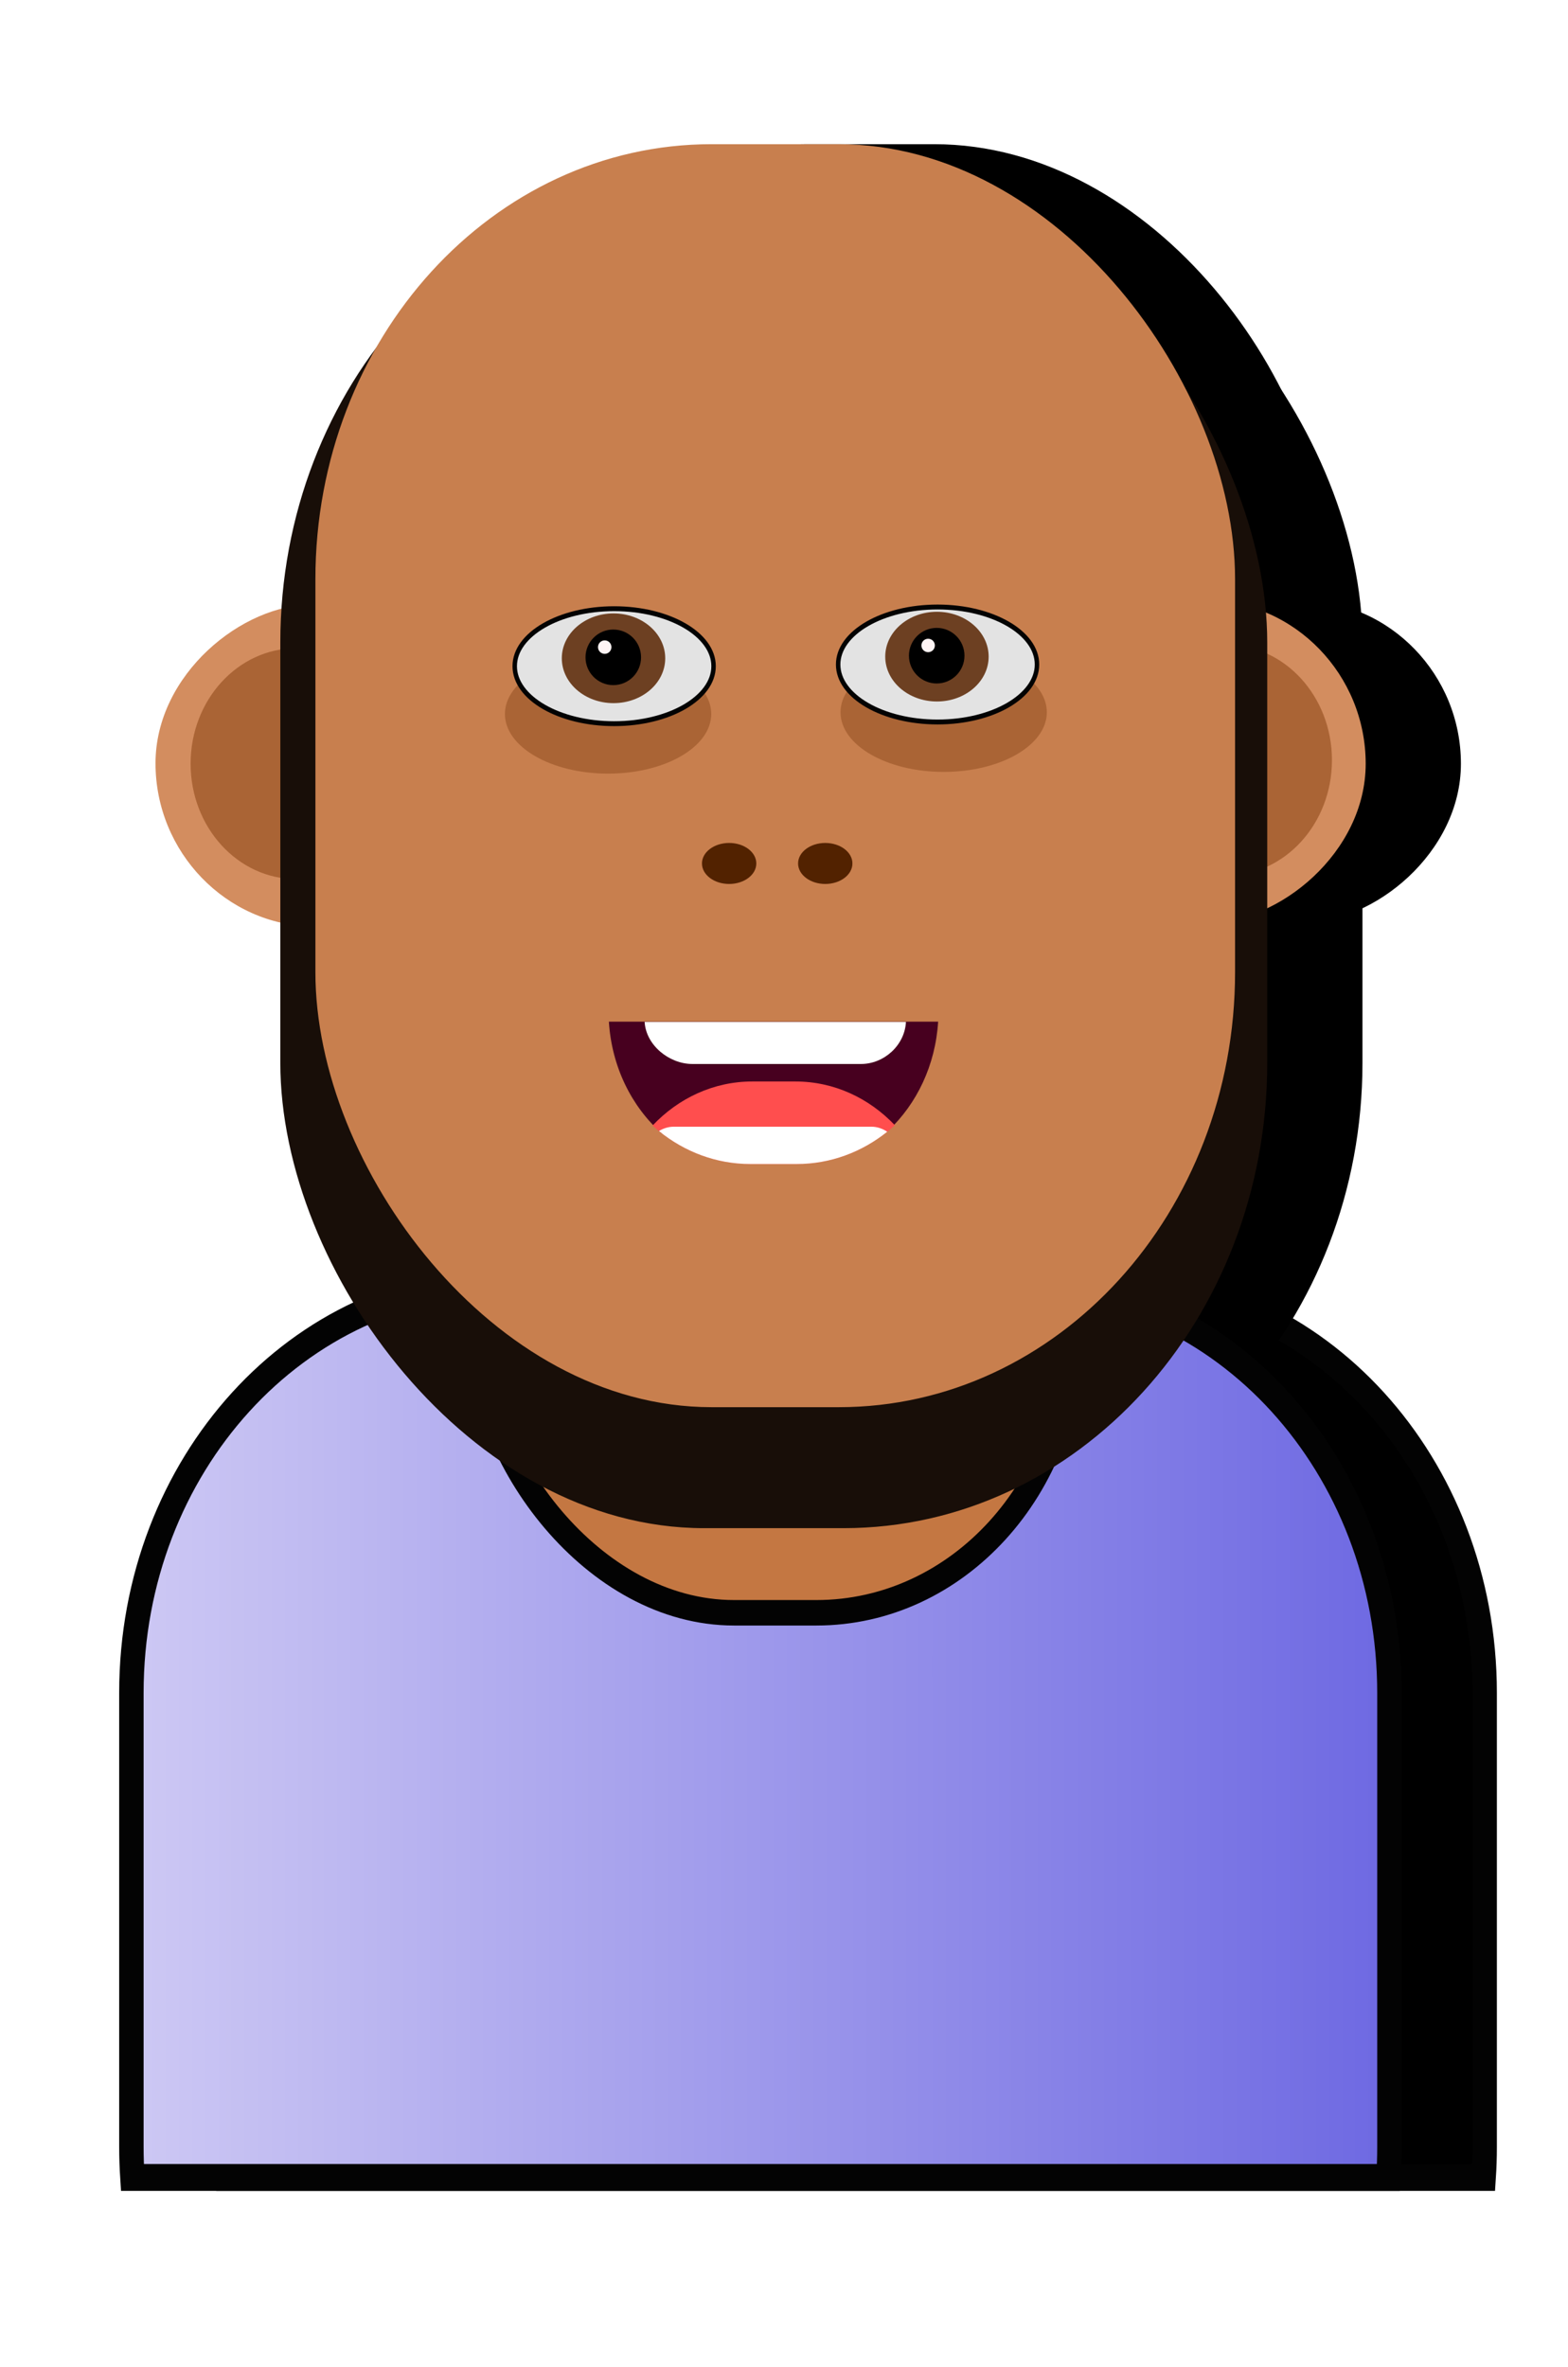 <?xml version="1.0" encoding="UTF-8" standalone="no"?>
<!-- Created with Inkscape (http://www.inkscape.org/) -->

<svg
   width="31.923mm"
   height="48.182mm"
   viewBox="0 0 31.923 48.182"
   version="1.1"
   id="svg39365"
   inkscape:version="1.2.1 (9c6d41e410, 2022-07-14)"
   sodipodi:docname="avatar_3.svg"
   xmlns:inkscape="http://www.inkscape.org/namespaces/inkscape"
   xmlns:sodipodi="http://sodipodi.sourceforge.net/DTD/sodipodi-0.dtd"
   xmlns:xlink="http://www.w3.org/1999/xlink"
   xmlns="http://www.w3.org/2000/svg"
   xmlns:svg="http://www.w3.org/2000/svg">
  <sodipodi:namedview
     id="namedview39367"
     pagecolor="#ffffff"
     bordercolor="#000000"
     borderopacity="0.25"
     inkscape:showpageshadow="2"
     inkscape:pageopacity="0.0"
     inkscape:pagecheckerboard="0"
     inkscape:deskcolor="#d1d1d1"
     inkscape:document-units="mm"
     showgrid="false"
     inkscape:zoom="2.9825758"
     inkscape:cx="87.675894"
     inkscape:cy="97.901954"
     inkscape:window-width="1920"
     inkscape:window-height="1017"
     inkscape:window-x="-8"
     inkscape:window-y="-8"
     inkscape:window-maximized="1"
     inkscape:current-layer="g63527" />
  <defs
     id="defs39362">
    <inkscape:path-effect
       effect="fillet_chamfer"
       id="path-effect65107"
       is_visible="true"
       lpeversion="1"
       nodesatellites_param="F,0,0,1,0,0,0,1 @ F,0,1,1,0,1.255,0,1 @ F,0,0,1,0,1.255,0,1 @ F,0,0,1,0,0,0,1"
       unit="px"
       method="auto"
       mode="F"
       radius="0"
       chamfer_steps="1"
       flexible="false"
       use_knot_distance="true"
       apply_no_radius="true"
       apply_with_radius="true"
       only_selected="false"
       hide_knots="false" />
    <linearGradient
       inkscape:collect="always"
       id="linearGradient63556">
      <stop
         style="stop-color:#cec9f4;stop-opacity:1;"
         offset="0"
         id="stop63554" />
      <stop
         style="stop-color:#6d68e2;stop-opacity:1;"
         offset="1"
         id="stop63552" />
    </linearGradient>
    <inkscape:path-effect
       effect="fillet_chamfer"
       id="path-effect16060"
       is_visible="true"
       lpeversion="1"
       nodesatellites_param="F,0,0,1,0,0,0,1 @ F,0,1,1,0,1.255,0,1 @ F,0,0,1,0,1.255,0,1 @ F,0,0,1,0,0,0,1"
       unit="px"
       method="auto"
       mode="F"
       radius="0"
       chamfer_steps="1"
       flexible="false"
       use_knot_distance="true"
       apply_no_radius="true"
       apply_with_radius="true"
       only_selected="false"
       hide_knots="false" />
    <linearGradient
       inkscape:collect="always"
       xlink:href="#linearGradient63556"
       id="linearGradient63558"
       x1="75.153"
       y1="169.288"
       x2="113.621"
       y2="169.288"
       gradientUnits="userSpaceOnUse" />
    <filter
       inkscape:collect="always"
       style="color-interpolation-filters:sRGB"
       id="filter65111"
       x="-0.05"
       y="-0.027"
       width="1.1"
       height="1.061">
      <feGaussianBlur
         inkscape:collect="always"
         stdDeviation="0.635"
         id="feGaussianBlur65113" />
    </filter>
  </defs>
  <g
     inkscape:label="Layer 1"
     inkscape:groupmode="layer"
     id="layer1"
     transform="translate(-80.057,-127.158)">
    <g
       id="g44632"
       transform="matrix(0.999,0,0,1.097,0.057,-17.56)">
      <g
         id="g63527"
         transform="matrix(0.745,0,0,0.745,24.024,39.182)">
        <g
           id="g65103"
           transform="matrix(0.912,0,0,0.912,12.569,13.17)"
           style="fill:#000000;fill-opacity:1;filter:url(#filter65111)">
          <g
             id="g65051"
             transform="matrix(0.986,0,0,0.96,50.916,41.994)"
             style="fill:#000000;fill-opacity:1">
            <rect
               style="fill:#000000;fill-opacity:1;stroke-width:0.104"
               id="rect65047"
               width="9.157"
               height="13.925"
               x="100.169"
               y="-39.611"
               ry="4.797"
               transform="matrix(0,1,-1,-0.014,0,0)"
               inkscape:transform-center-x="-0.18754404"
               inkscape:transform-center-y="0.0026622334" />
            <rect
               style="fill:#000000;fill-opacity:1;stroke-width:0.104"
               id="rect65049"
               width="9.157"
               height="13.925"
               x="99.667"
               y="-62.5"
               ry="4.797"
               transform="matrix(0,1,-1,-0.014,0,0)"
               inkscape:transform-center-x="-0.18754404"
               inkscape:transform-center-y="0.0026622334" />
          </g>
          <ellipse
             style="fill:#000000;fill-opacity:1;fill-rule:evenodd;stroke-width:0.265"
             id="ellipse65053"
             cx="108.361"
             cy="142.812"
             rx="3.168"
             ry="3.152" />
          <ellipse
             style="fill:#000000;fill-opacity:1;fill-rule:evenodd;stroke-width:0.265"
             id="ellipse65055"
             cx="80.463"
             cy="142.908"
             rx="3.168"
             ry="3.152" />
          <path
             id="path65057"
             style="fill:#000000;fill-opacity:1;stroke-width:0.157"
             d="m 93.976,151.922 c -2.248,0 -4.226,1.111 -5.419,2.816 1.402,0.905 3.075,1.429 4.875,1.429 h 2.694 c 1.91,0 3.677,-0.591 5.129,-1.599 -1.203,-1.609 -3.123,-2.646 -5.296,-2.646 z" />
          <rect
             style="fill:#000000;fill-opacity:1;stroke-width:0.16"
             id="rect65059"
             width="15.524"
             height="19.571"
             x="83.072"
             y="144.956"
             ry="6.742"
             transform="matrix(1,0,0.023,1,0,0)" />
          <path
             id="path65061"
             style="fill:#000000;fill-opacity:1;stroke:#030303;stroke-width:0.733;stroke-dasharray:none;stroke-opacity:1"
             d="m 86.743,157.059 c -6.218,0 -11.224,5.006 -11.224,11.224 v 12.397 c 0,0.281 0.01,0.56 0.03,0.836 h 37.674 c 0.02,-0.276 0.03,-0.554 0.03,-0.836 v -12.397 c 0,-6.218 -5.006,-11.224 -11.224,-11.224 z" />
          <rect
             style="fill:#000000;fill-opacity:1;stroke:#000000;stroke-width:0.21;stroke-dasharray:none;stroke-opacity:1"
             id="rect65063"
             width="15.524"
             height="19.571"
             x="83.155"
             y="144.078"
             ry="6.742"
             transform="matrix(1,0,0.023,1,0,0)" />
          <rect
             style="fill:#000000;fill-opacity:1;stroke:#030303;stroke-width:0.696;stroke-dasharray:none;stroke-opacity:1"
             id="rect65065"
             width="17.821"
             height="22.282"
             x="85.92"
             y="143.814"
             ry="7.676" />
          <rect
             style="fill:#000000;fill-opacity:1;stroke-width:0.303"
             id="rect65067"
             width="29.602"
             height="36.892"
             x="79.986"
             y="126.893"
             ry="12.709" />
          <rect
             style="fill:#000000;fill-opacity:1;stroke-width:0.283"
             id="rect65069"
             width="27.585"
             height="34.49"
             x="81.038"
             y="125.991"
             ry="11.881" />
          <ellipse
             style="fill:#000000;fill-opacity:1;stroke:none;stroke-width:0.14;stroke-opacity:1"
             id="ellipse65071"
             cx="-89.817"
             cy="141.551"
             rx="3.094"
             ry="1.629"
             transform="scale(-1,1)" />
          <ellipse
             style="fill:#000000;fill-opacity:1;stroke:#030303;stroke-width:0.134;stroke-opacity:1"
             id="ellipse65073"
             cx="-89.999"
             cy="140.246"
             rx="2.982"
             ry="1.57"
             transform="scale(-1,1)" />
          <ellipse
             style="fill:#000000;fill-opacity:1;stroke:none;stroke-width:0.14;stroke-opacity:1"
             id="ellipse65075"
             cx="-99.883"
             cy="141.504"
             rx="3.094"
             ry="1.629"
             transform="scale(-1,1)" />
          <ellipse
             style="fill:#000000;fill-opacity:1;fill-rule:evenodd;stroke-width:0.236"
             id="ellipse65077"
             cx="89.98"
             cy="140.03"
             rx="1.551"
             ry="1.225" />
          <ellipse
             style="fill:#000000;fill-opacity:1;fill-rule:evenodd;stroke-width:0.136"
             id="ellipse65079"
             cx="89.973"
             cy="140.004"
             rx="0.833"
             ry="0.759" />
          <ellipse
             style="fill:#000000;fill-opacity:1;fill-rule:evenodd;stroke-width:0.406"
             id="ellipse65081"
             cx="-89.716"
             cy="139.725"
             transform="scale(-1,1)"
             rx="0.202"
             ry="0.184" />
          <ellipse
             style="fill:#000000;fill-opacity:1;stroke:#030303;stroke-width:0.134;stroke-opacity:1"
             id="ellipse65083"
             cx="-99.7"
             cy="140.2"
             rx="2.982"
             ry="1.57"
             transform="scale(-1,1)" />
          <ellipse
             style="fill:#000000;fill-opacity:1;fill-rule:evenodd;stroke-width:0.236"
             id="ellipse65085"
             cx="99.681"
             cy="139.985"
             rx="1.551"
             ry="1.225" />
          <ellipse
             style="fill:#000000;fill-opacity:1;fill-rule:evenodd;stroke-width:0.136"
             id="ellipse65087"
             cx="99.674"
             cy="139.959"
             rx="0.833"
             ry="0.759" />
          <ellipse
             style="fill:#000000;fill-opacity:1;fill-rule:evenodd;stroke-width:0.406"
             id="ellipse65089"
             cx="-99.417"
             cy="139.68"
             transform="scale(-1,1)"
             rx="0.202"
             ry="0.184" />
          <path
             id="path65091"
             style="fill:#000000;fill-opacity:1;stroke-width:0.102"
             d="m 89.841,149.953 c 0.084,1.233 0.682,2.319 1.583,3.049 0.752,-0.643 1.73,-1.031 2.803,-1.031 h 1.293 c 1.028,0 1.969,0.356 2.708,0.953 0.848,-0.728 1.408,-1.781 1.489,-2.971 z" />
          <ellipse
             style="fill:#000000;fill-opacity:1;stroke-width:0.084"
             id="ellipse65093"
             cx="93.448"
             cy="145.633"
             rx="0.815"
             ry="0.56" />
          <path
             id="path65095"
             style="fill:#000000;fill-opacity:1;stroke-width:0.109"
             d="m 94.143,151.587 c -1.165,0 -2.219,0.458 -2.993,1.204 0.797,0.657 1.819,1.051 2.937,1.051 h 1.384 c 1.123,0 2.15,-0.398 2.948,-1.06 -0.773,-0.741 -1.823,-1.195 -2.983,-1.195 z" />
          <path
             id="path65097"
             style="fill:#000000;fill-opacity:1;stroke-width:0.108"
             d="m 90.913,149.96 c 0.042,0.641 0.74,1.149 1.433,1.149 l 5.058,-1e-5 c 0.693,0 1.313,-0.513 1.347,-1.149 z"
             sodipodi:nodetypes="ccccc"
             inkscape:original-d="m 90.912806,149.95979 c 0.02237,0.33927 0.0833,0.77167 0.178033,1.14929 l 7.566957,-1e-5 c 0.09475,-0.37764 0.07039,-0.73882 0.09273,-1.14929 z"
             inkscape:path-effect="#path-effect65107" />
          <ellipse
             style="fill:#000000;fill-opacity:1;stroke-width:0.084"
             id="ellipse65099"
             cx="96.331"
             cy="145.633"
             rx="0.815"
             ry="0.56" />
          <path
             id="path65101"
             style="fill:#000000;fill-opacity:1;stroke-width:0.134"
             d="m 91.786,152.822 c -0.156,0 -0.309,0.043 -0.444,0.118 0.766,0.566 1.715,0.901 2.745,0.901 h 1.384 c 1.019,0 1.958,-0.327 2.719,-0.882 -0.141,-0.086 -0.305,-0.137 -0.473,-0.137 z" />
        </g>
        <g
           id="g65045"
           transform="matrix(0.912,0,0,0.912,9.964,13.17)">
          <g
             id="g15581"
             transform="matrix(0.986,0,0,0.96,50.916,41.994)"
             style="fill:#d38d5f;fill-opacity:1">
            <rect
               style="fill:#d38d5f;fill-opacity:1;stroke-width:0.104"
               id="rect15577"
               width="9.157"
               height="13.925"
               x="100.169"
               y="-39.611"
               ry="4.797"
               transform="matrix(0,1,-1,-0.014,0,0)"
               inkscape:transform-center-x="-0.18754404"
               inkscape:transform-center-y="0.0026622334" />
            <rect
               style="fill:#d38d5f;fill-opacity:1;stroke-width:0.104"
               id="rect15579"
               width="9.157"
               height="13.925"
               x="99.667"
               y="-62.5"
               ry="4.797"
               transform="matrix(0,1,-1,-0.014,0,0)"
               inkscape:transform-center-x="-0.18754404"
               inkscape:transform-center-y="0.0026622334" />
          </g>
          <ellipse
             style="fill:#a05a2c;fill-opacity:0.81;fill-rule:evenodd;stroke-width:0.265"
             id="ellipse16064"
             cx="108.361"
             cy="142.812"
             rx="3.168"
             ry="3.152" />
          <ellipse
             style="fill:#aa6435;fill-opacity:1;fill-rule:evenodd;stroke-width:0.265"
             id="path16062"
             cx="80.463"
             cy="142.908"
             rx="3.168"
             ry="3.152" />
          <path
             id="path15595"
             style="fill:#ff4e4e;fill-opacity:1;stroke-width:0.157"
             d="m 93.976,151.922 c -2.248,0 -4.226,1.111 -5.419,2.816 1.402,0.905 3.075,1.429 4.875,1.429 h 2.694 c 1.91,0 3.677,-0.591 5.129,-1.599 -1.203,-1.609 -3.123,-2.646 -5.296,-2.646 z" />
          <rect
             style="fill:#d38d5f;fill-opacity:1;stroke-width:0.16"
             id="rect15569"
             width="15.524"
             height="19.571"
             x="83.072"
             y="144.956"
             ry="6.742"
             transform="matrix(1,0,0.023,1,0,0)" />
          <path
             id="path15571"
             style="fill:url(#linearGradient63558);fill-opacity:1;stroke:#030303;stroke-width:0.733;stroke-dasharray:none;stroke-opacity:1"
             d="m 86.743,157.059 c -6.218,0 -11.224,5.006 -11.224,11.224 v 12.397 c 0,0.281 0.01,0.56 0.03,0.836 h 37.674 c 0.02,-0.276 0.03,-0.554 0.03,-0.836 v -12.397 c 0,-6.218 -5.006,-11.224 -11.224,-11.224 z" />
          <rect
             style="fill:#502d16;fill-opacity:0.848;stroke:#000000;stroke-width:0.21;stroke-dasharray:none;stroke-opacity:1"
             id="rect15575"
             width="15.524"
             height="19.571"
             x="83.155"
             y="144.078"
             ry="6.742"
             transform="matrix(1,0,0.023,1,0,0)" />
          <rect
             style="fill:#c47742;fill-opacity:1;stroke:#030303;stroke-width:0.696;stroke-dasharray:none;stroke-opacity:1"
             id="rect64804"
             width="17.821"
             height="22.282"
             x="85.92"
             y="143.814"
             ry="7.676" />
          <rect
             style="fill:#180e08;fill-opacity:1;stroke-width:0.303"
             id="rect63362"
             width="29.602"
             height="36.892"
             x="79.986"
             y="126.893"
             ry="12.709" />
          <rect
             style="fill:#c87f4e;fill-opacity:1;stroke-width:0.283"
             id="rect15591"
             width="27.585"
             height="34.49"
             x="81.038"
             y="125.991"
             ry="11.881" />
          <ellipse
             style="fill:#aa6435;fill-opacity:1;stroke:none;stroke-width:0.14;stroke-opacity:1"
             id="ellipse64806"
             cx="-89.817"
             cy="141.551"
             rx="3.094"
             ry="1.629"
             transform="scale(-1,1)" />
          <ellipse
             style="fill:#e3e3e3;fill-opacity:1;stroke:#030303;stroke-width:0.134;stroke-opacity:1"
             id="ellipse16193"
             cx="-89.999"
             cy="140.246"
             rx="2.982"
             ry="1.57"
             transform="scale(-1,1)" />
          <ellipse
             style="fill:#aa6435;fill-opacity:1;stroke:none;stroke-width:0.14;stroke-opacity:1"
             id="ellipse64808"
             cx="-99.883"
             cy="141.504"
             rx="3.094"
             ry="1.629"
             transform="scale(-1,1)" />
          <ellipse
             style="fill:#6d4022;fill-opacity:1;fill-rule:evenodd;stroke-width:0.236"
             id="path37288"
             cx="89.98"
             cy="140.03"
             rx="1.551"
             ry="1.225" />
          <ellipse
             style="fill:#000000;fill-opacity:1;fill-rule:evenodd;stroke-width:0.136"
             id="path37772"
             cx="89.973"
             cy="140.004"
             rx="0.833"
             ry="0.759" />
          <ellipse
             style="fill:#fff4f4;fill-opacity:1;fill-rule:evenodd;stroke-width:0.406"
             id="circle37774"
             cx="-89.716"
             cy="139.725"
             transform="scale(-1,1)"
             rx="0.202"
             ry="0.184" />
          <ellipse
             style="fill:#e3e3e3;fill-opacity:1;stroke:#030303;stroke-width:0.134;stroke-opacity:1"
             id="ellipse275"
             cx="-99.7"
             cy="140.2"
             rx="2.982"
             ry="1.57"
             transform="scale(-1,1)" />
          <ellipse
             style="fill:#6d4022;fill-opacity:1;fill-rule:evenodd;stroke-width:0.236"
             id="ellipse277"
             cx="99.681"
             cy="139.985"
             rx="1.551"
             ry="1.225" />
          <ellipse
             style="fill:#000000;fill-opacity:1;fill-rule:evenodd;stroke-width:0.136"
             id="circle279"
             cx="99.674"
             cy="139.959"
             rx="0.833"
             ry="0.759" />
          <ellipse
             style="fill:#fff4f4;fill-opacity:1;fill-rule:evenodd;stroke-width:0.406"
             id="circle281"
             cx="-99.417"
             cy="139.68"
             transform="scale(-1,1)"
             rx="0.202"
             ry="0.184" />
          <path
             id="path15593"
             style="fill:#47001f;fill-opacity:1;stroke-width:0.102"
             d="m 89.841,149.953 c 0.084,1.233 0.682,2.319 1.583,3.049 0.752,-0.643 1.73,-1.031 2.803,-1.031 h 1.293 c 1.028,0 1.969,0.356 2.708,0.953 0.848,-0.728 1.408,-1.781 1.489,-2.971 z" />
          <ellipse
             style="fill:#522200;fill-opacity:1;stroke-width:0.084"
             id="ellipse15605"
             cx="93.448"
             cy="145.633"
             rx="0.815"
             ry="0.56" />
          <path
             id="path15690"
             style="fill:#ff4e4e;fill-opacity:1;stroke-width:0.109"
             d="m 94.143,151.587 c -1.165,0 -2.219,0.458 -2.993,1.204 0.797,0.657 1.819,1.051 2.937,1.051 h 1.384 c 1.123,0 2.15,-0.398 2.948,-1.06 -0.773,-0.741 -1.823,-1.195 -2.983,-1.195 z" />
          <path
             id="path16056"
             style="fill:#ffffff;stroke-width:0.108"
             d="m 90.913,149.96 c 0.042,0.641 0.74,1.149 1.433,1.149 l 5.058,-1e-5 c 0.693,0 1.313,-0.513 1.347,-1.149 z"
             sodipodi:nodetypes="ccccc"
             inkscape:original-d="m 90.912806,149.95979 c 0.02237,0.33927 0.0833,0.77167 0.178033,1.14929 l 7.566957,-1e-5 c 0.09475,-0.37764 0.07039,-0.73882 0.09273,-1.14929 z"
             inkscape:path-effect="#path-effect16060" />
          <ellipse
             style="fill:#522200;fill-opacity:1;stroke-width:0.084"
             id="ellipse16268"
             cx="96.331"
             cy="145.633"
             rx="0.815"
             ry="0.56" />
          <path
             id="path34408"
             style="fill:#ffffff;stroke-width:0.134"
             d="m 91.786,152.822 c -0.156,0 -0.309,0.043 -0.444,0.118 0.766,0.566 1.715,0.901 2.745,0.901 h 1.384 c 1.019,0 1.958,-0.327 2.719,-0.882 -0.141,-0.086 -0.305,-0.137 -0.473,-0.137 z" />
        </g>
      </g>
    </g>
  </g>
</svg>
